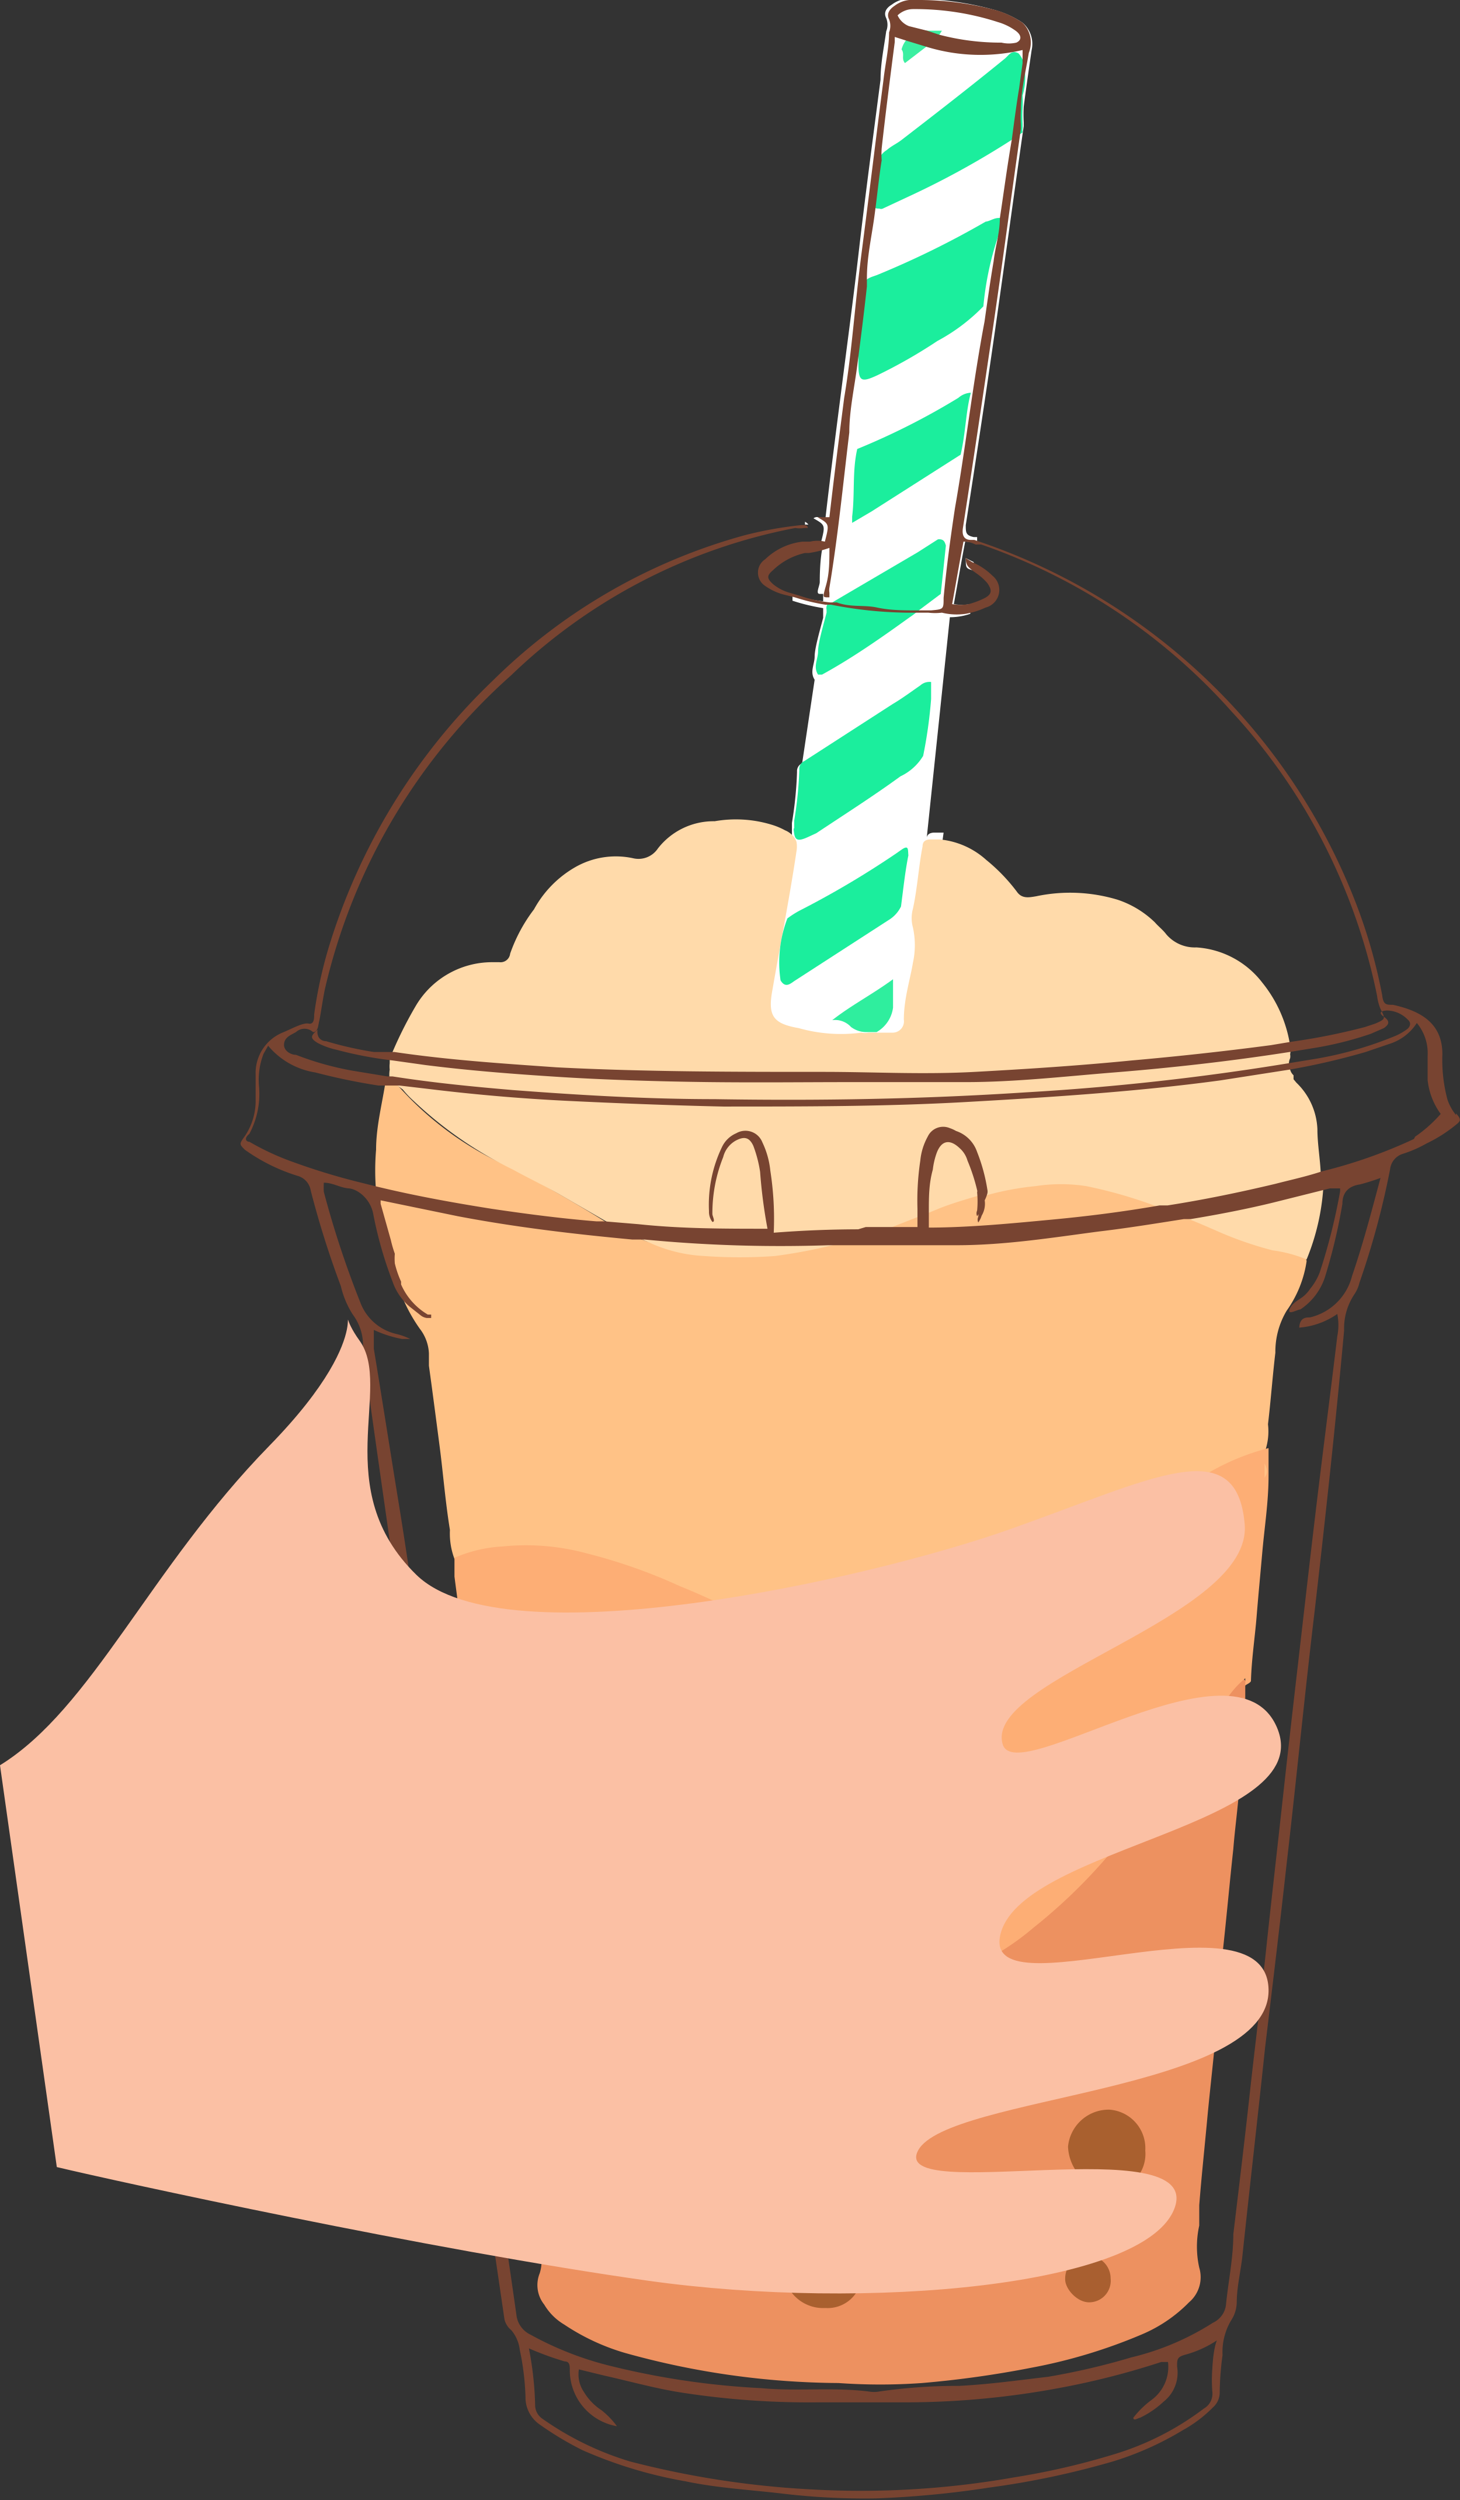 <svg xmlns="http://www.w3.org/2000/svg" viewBox="0 0 25.7 43.99"><rect x="0" y="0" width="25.7" height="43.99" fill="#333333" stroke="none"/><defs><style>.cls-1{fill:#fff;}.cls-2{fill:#ffc286;}.cls-3{fill:#ed9160;}.cls-4{fill:#ffdaaa;}.cls-5{fill:#fdae75;}.cls-6{fill:#1bee9d;}.cls-7{fill:#2fee9e;}.cls-8{fill:#3befa1;}.cls-9{fill:#a9602f;}.cls-10{fill:#a95f30;}.cls-11{fill:#a85f32;}.cls-12{fill:#784431;}.cls-13{fill:#fbc0a4;}</style></defs><g id="Layer_2" data-name="Layer 2"><g id="Layer_1-2" data-name="Layer 1"><path class="cls-1" d="M18.16.88c-.05.34-.1.69-.14,1a2.51,2.51,0,0,0,0,.27s0,0,0,.07c-.17,1.19-.33,2.37-.5,3.56s-.34,2.3-.52,3.46c0,.13,0,.18.14.21l.06,0,0,.13a.46.46,0,0,0-.21-.05c-.07.36-.13.72-.2,1.1a.88.88,0,0,0,.29,0l0,.17a1.09,1.09,0,0,1-.36.06l-.41,3.91c0-.09.06-.12.14-.12h.16L16,19l-3-.36.5-4.13a1.22,1.22,0,0,1,.24.1.36.36,0,0,1,.2.2v-.1s0-.07,0-.11,0-.08,0-.12a6.69,6.69,0,0,0,.09-.9.15.15,0,0,1,.09-.15h0l.22-1.47h0c-.09-.14,0-.27,0-.41s.09-.45.15-.68V10.7h0a3.53,3.53,0,0,1-.54-.13v-.11a2.48,2.48,0,0,0,.54.12v-.13l-.06,0c-.08,0,0-.14,0-.21s0-.42.06-.66a1.89,1.89,0,0,1-.36.09l-.07,0,0-.12h.13a.57.57,0,0,1,.26,0c.08-.31.08-.31-.13-.43.06-.05.14,0,.21,0,.08-.7.17-1.4.26-2.1.11-.87.23-1.75.33-2.62s.25-2,.38-3c0-.28.06-.57.1-.85a.31.31,0,0,0,0-.23c-.05-.1,0-.18.1-.24a.51.51,0,0,1,.36-.1,5.3,5.3,0,0,1,1.43.19A1.72,1.72,0,0,1,18,.4.49.49,0,0,1,18.16.88Z"/><path class="cls-1" d="M14.23,9.23l-.06,0V9.18S14.21,9.2,14.23,9.23Z"/><path class="cls-1" d="M17,9.82l.14.07,0,.15C17,10,17,10,17,9.82Z"/><path class="cls-2" d="M8,27.43a1.27,1.27,0,0,1-.08-.51c-.08-.49-.12-1-.18-1.46s-.13-1-.19-1.43c0-.08,0-.15,0-.22a.76.76,0,0,0-.16-.43,2.86,2.86,0,0,1-.42-.88c-.06-.18-.11-.36-.17-.54a4.76,4.76,0,0,1-.18-1,4.4,4.4,0,0,1,0-.73c0-.41.11-.82.17-1.22l0-.06c.09,0,.13.05.17.1a5.72,5.72,0,0,0,2,1.48c.59.3,1.17.64,1.75,1a4.39,4.39,0,0,0,2.82.53,10.48,10.48,0,0,0,2.81-.78,6.68,6.68,0,0,1,2.11-.53,4.23,4.23,0,0,1,1.36.24,17.79,17.79,0,0,1,1.95.75,7.47,7.47,0,0,0,1,.31c.09,0,.22,0,.24.14a2,2,0,0,1-.35.87,1.4,1.4,0,0,0-.2.74c-.05.42-.08.84-.13,1.26a1.07,1.07,0,0,1-.05.47.33.33,0,0,1-.15.11,6.32,6.32,0,0,0-2,1.16c-.61.44-1.19.93-1.82,1.34a6.47,6.47,0,0,1-2.73.92,4.42,4.42,0,0,1-2.48-.51c-.66-.31-1.33-.61-2-.86a4.62,4.62,0,0,0-3-.23A.22.22,0,0,1,8,27.43Z"/><path class="cls-3" d="M21.92,29.66v.19c0,.07,0,.16,0,.24,0,.44-.07.87-.1,1.3s-.08.76-.11,1.14c-.06.55-.11,1.1-.17,1.66s-.09,1-.13,1.49-.11,1.07-.16,1.61-.1,1-.14,1.51c0,.12,0,.24,0,.36a1.7,1.7,0,0,0,0,.74.58.58,0,0,1-.18.61,2.55,2.55,0,0,1-.82.56,9.35,9.35,0,0,1-1.95.59,17.92,17.92,0,0,1-1.93.27,10.32,10.32,0,0,1-1.47,0A14.23,14.23,0,0,1,11,41.4a3.87,3.87,0,0,1-1.07-.5,1,1,0,0,1-.35-.35A.55.55,0,0,1,9.5,40a.71.71,0,0,0,0-.43c-.11-.85-.23-1.71-.34-2.56S9,35.57,8.91,34.85s-.21-1.46-.29-2.19c-.06-.52-.16-1-.18-1.56,0-.3,0-.32.25-.28a4.72,4.72,0,0,1,2.84,1.56c.42.45.8.94,1.24,1.38A3.83,3.83,0,0,0,15.3,34.9a4.06,4.06,0,0,0,2.46-.75,10.29,10.29,0,0,0,2.31-2.3c.55-.71,1-1.45,1.59-2.15a.81.81,0,0,1,.12-.14s.08-.07.13,0S21.94,29.61,21.92,29.66Z"/><path class="cls-4" d="M23.3,20.73v.05A4,4,0,0,1,23,22.16,2.38,2.38,0,0,0,22.4,22a6.32,6.32,0,0,1-1-.35c-.23-.1-.46-.2-.69-.28h0a1.78,1.78,0,0,0-.29-.12,8.1,8.1,0,0,0-1.3-.38,2.93,2.93,0,0,0-.89,0,5,5,0,0,0-.86.16l-.12,0c-.24.07-.48.14-.71.23l-.17.07-.13.05-.74.29h0l-.69.2h0a9.3,9.3,0,0,1-1.17.23,8.61,8.61,0,0,1-1.24,0,2.62,2.62,0,0,1-.91-.21l-.39-.17h0l-.38-.2h0l-.81-.47c-.29-.17-.59-.31-.88-.47a7,7,0,0,1-1.75-1.21,1.8,1.8,0,0,1-.19-.2L6.86,19h0s0,0,0,0a.57.57,0,0,1,0-.18.49.49,0,0,1,0-.11l0-.08a7,7,0,0,1,.47-.95,1.56,1.56,0,0,1,1.32-.75h.14a.17.17,0,0,0,.19-.15A2.81,2.81,0,0,1,9.4,16a1.91,1.91,0,0,1,.74-.75,1.44,1.44,0,0,1,1-.15.41.41,0,0,0,.44-.17,1.24,1.24,0,0,1,1-.48,2.16,2.16,0,0,1,1,.06,1.22,1.22,0,0,1,.24.1.36.36,0,0,1,.2.2.48.48,0,0,1,0,.17c-.12.81-.28,1.61-.42,2.42-.09.47,0,.61.46.69a2.73,2.73,0,0,0,1.1.08s0,0,0,0a.31.31,0,0,0,.13,0c.07,0,.14,0,.19,0h.24a.2.2,0,0,0,.19-.23c0-.36.11-.7.16-1a1.45,1.45,0,0,0,0-.62s0,0,0,0a.62.62,0,0,1,0-.33c.08-.37.1-.74.17-1.1,0-.09.06-.12.14-.12h.16a1.42,1.42,0,0,1,.82.36,3.19,3.19,0,0,1,.54.56c.09.13.22.1.34.08a2.89,2.89,0,0,1,1.43.06,1.72,1.72,0,0,1,.66.4c.06.07.14.13.2.21a.66.66,0,0,0,.53.23,1.59,1.59,0,0,1,1.16.62,2.32,2.32,0,0,1,.49,1.11.38.38,0,0,1,0,.15.2.2,0,0,1,0,.07.43.43,0,0,1,0,0,.24.24,0,0,0,0,.2.21.21,0,0,0,.06.1l0,.07.05.06a1.2,1.2,0,0,1,.37.82c0,.26.05.53.06.8A.49.49,0,0,1,23.3,20.73Z"/><path class="cls-5" d="M21.92,29.66l0-.13a1.61,1.61,0,0,0-.36.42c-.42.57-.82,1.16-1.25,1.72-.27.35-.55.68-.82,1a9.58,9.58,0,0,1-1.3,1.25,4.5,4.5,0,0,1-2.08,1,3.67,3.67,0,0,1-2.68-.56,4.68,4.68,0,0,1-1.07-1c-.26-.31-.54-.61-.82-.92a5.47,5.47,0,0,0-1-.87,4.37,4.37,0,0,0-1.94-.73c-.09,0-.15,0-.15.12v.12a1.47,1.47,0,0,1-.08-.51c-.08-.47-.12-.94-.18-1.41s-.13-.95-.19-1.42c0-.11,0-.22,0-.33a2.46,2.46,0,0,1,.85-.2,4.08,4.08,0,0,1,1.47.12,9.5,9.5,0,0,1,1.65.58c.7.28,1.36.65,2.07.89a3.9,3.9,0,0,0,.77.16,5.73,5.73,0,0,0,2.65-.47,7.94,7.94,0,0,0,1.88-1.18,20.29,20.29,0,0,1,1.94-1.4,4.15,4.15,0,0,1,1.05-.43v.24c0,.08,0,.17,0,.25,0,.45-.07.89-.11,1.34s-.07.76-.1,1.13-.09.76-.1,1.14C22,29.62,21.93,29.64,21.92,29.66Z"/><path class="cls-6" d="M17.68,3.86a5.43,5.43,0,0,0-.37,1.53A3.29,3.29,0,0,1,16.5,6a8.94,8.94,0,0,1-1.05.6c-.3.14-.34.11-.34-.22,0,0,0-.11,0-.16L15.22,5c0-.11.15-.13.24-.17a15.78,15.78,0,0,0,1.89-.93C17.45,3.89,17.54,3.79,17.68,3.86Z"/><path class="cls-6" d="M18,1.68a1.77,1.77,0,0,1,0,.23,2.51,2.51,0,0,0,0,.27s0,0,0,.07a.31.31,0,0,0,0,.08l-.19.13a15,15,0,0,1-1.82,1l-.45.21a.07.07,0,0,1-.06,0c-.08,0-.09,0-.1-.13,0-.26.07-.51.1-.76a.35.35,0,0,1,.13-.14c.08-.07.17-.11.25-.17.61-.47,1.23-.95,1.83-1.44.07-.06.12-.16.24-.09a.41.41,0,0,1,.07.11A1.09,1.09,0,0,1,18,1.68Z"/><path class="cls-6" d="M16.39,12v.3a8.13,8.13,0,0,1-.14,1,.93.93,0,0,1-.4.36c-.48.35-1,.68-1.48,1l-.13.06c-.17.08-.24.08-.26-.05s0-.07,0-.11,0-.08,0-.12a6.69,6.69,0,0,0,.09-.9.15.15,0,0,1,.09-.15h0l1.55-1c.17-.1.33-.22.49-.33A.24.24,0,0,1,16.39,12Z"/><path class="cls-6" d="M16.91,8,15.34,9,15,9.2s0-.08,0-.11c.05-.4,0-.8.09-1.19A12.42,12.42,0,0,0,16.87,7a.36.36,0,0,1,.22-.09C17,7.24,17,7.61,16.91,8Z"/><path class="cls-6" d="M13.86,16.16a1.64,1.64,0,0,1,.22-.14,16,16,0,0,0,1.69-1l.1-.07c.13-.09.11,0,.12.1-.06.3-.09.6-.13.9a.57.57,0,0,1-.22.24L14,17.25c-.08.05-.17.15-.26,0A2.16,2.16,0,0,1,13.86,16.16Z"/><path class="cls-6" d="M16.65,9.6l-.09.85-.4.3h0a1.67,1.67,0,0,1-.16.12c-.5.36-1,.71-1.53,1,0,0-.05,0-.07,0h0c-.09-.14,0-.27,0-.41s.09-.45.15-.68v-.05a.14.14,0,0,1,0-.06s0-.05.07-.05l.08-.05,1.45-.85.36-.23C16.61,9.48,16.63,9.53,16.65,9.6Z"/><path class="cls-7" d="M15.26,18.16a.45.45,0,0,1-.28-.09.38.38,0,0,0-.33-.12v0c.33-.26.7-.45,1.07-.72l0,.5a.58.58,0,0,1-.29.43Z"/><path class="cls-8" d="M16.58.54a.73.73,0,0,1-.22.24l-.43.33c-.07-.08,0-.16-.06-.24a.44.44,0,0,1,.46-.33Z"/><path class="cls-2" d="M22.26,26c0-.09,0-.17,0-.25C22.3,25.83,22.33,25.91,22.26,26Z"/><path class="cls-5" d="M21.88,30.09c0-.08,0-.17,0-.24A.29.29,0,0,1,21.88,30.09Z"/><path class="cls-9" d="M11.58,40.07a.57.57,0,0,1-.51-.22,1.19,1.19,0,0,1-.36-.7.7.7,0,0,1,.78-.64,1,1,0,0,1,.74.6A.68.68,0,0,1,11.58,40.07Z"/><path class="cls-9" d="M20.16,37.84a.65.65,0,0,1-.64.71.82.82,0,0,1-.72-.78.72.72,0,0,1,.73-.65A.68.68,0,0,1,20.16,37.84Z"/><path class="cls-9" d="M15.17,40a.6.6,0,0,1-.64.61.7.7,0,0,1-.74-.67.63.63,0,0,1,.64-.66A.75.75,0,0,1,15.17,40Z"/><path class="cls-9" d="M17.42,40.1c-.32.06-.7-.34-.69-.66a.77.77,0,0,1,.66-.72.73.73,0,0,1,.67.7A.65.65,0,0,1,17.42,40.1Z"/><path class="cls-10" d="M16.15,37.72a.63.63,0,0,1-.62.64.61.61,0,0,1-.63-.65c0-.31.22-.67.54-.65S16.19,37.3,16.15,37.72Z"/><path class="cls-10" d="M13.67,38a.44.44,0,0,1-.44.45c-.23,0-.37-.16-.37-.42a.43.43,0,0,1,.38-.48A.45.45,0,0,1,13.67,38Z"/><path class="cls-10" d="M19.17,40.51c-.21,0-.43-.24-.42-.42a.4.4,0,0,1,.8,0A.38.38,0,0,1,19.17,40.51Z"/><path class="cls-11" d="M10.85,37.19a.31.31,0,0,1-.26.31.36.36,0,0,1-.36-.34.33.33,0,0,1,.29-.31A.36.36,0,0,1,10.85,37.19Z"/><path class="cls-12" d="M17.38,21a.15.15,0,0,0,0-.07,3.08,3.08,0,0,0-.18-.66.59.59,0,0,0-.37-.37.3.3,0,0,0-.39.15,1.08,1.08,0,0,0-.13.42,4.74,4.74,0,0,0-.05.85l.09,0,0,0c0-.25,0-.49.07-.74a1.31,1.31,0,0,1,.06-.27c.08-.24.23-.28.41-.11a.46.46,0,0,1,.14.22,3.31,3.31,0,0,1,.19.61.13.13,0,0,1,0,.06,1.66,1.66,0,0,1,0,.32.12.12,0,0,0,0,.1.41.41,0,0,0,.07-.32A.59.59,0,0,0,17.38,21Zm3.05.26c-.63.11-1.26.19-1.9.25s-1.44.14-2.18.14l0-.32v-.07l0,0-.09,0v.06c0,.1,0,.2,0,.3h-1l-.4.12-.4.1h.32c.64,0,1.29,0,1.93,0,.84,0,1.66-.13,2.49-.24.51-.06,1-.14,1.51-.22A1.78,1.78,0,0,0,20.43,21.23ZM17.38,21l-.12,0a1.66,1.66,0,0,1,0,.32.12.12,0,0,0,0,.1.41.41,0,0,0,.07-.32A.59.59,0,0,0,17.38,21Zm0,0a.15.15,0,0,0,0-.07,3.08,3.08,0,0,0-.18-.66.59.59,0,0,0-.37-.37.3.3,0,0,0-.39.15,1.08,1.08,0,0,0-.13.42,4.74,4.74,0,0,0-.05.85l.09,0,0,0c0-.25,0-.49.07-.74a1.31,1.31,0,0,1,.06-.27c.08-.24.23-.28.41-.11a.46.46,0,0,1,.14.22,3.31,3.31,0,0,1,.19.61.13.13,0,0,1,0,.06,1.66,1.66,0,0,1,0,.32.12.12,0,0,0,0,.1.41.41,0,0,0,.07-.32A.59.59,0,0,0,17.38,21Zm3.05.26c-.63.11-1.26.19-1.9.25s-1.44.14-2.18.14l0-.32v-.07l0,0-.09,0v.06c0,.1,0,.2,0,.3h-1l-.4.12-.4.1h.32c.64,0,1.29,0,1.93,0,.84,0,1.66-.13,2.49-.24.51-.06,1-.14,1.51-.22A1.78,1.78,0,0,0,20.43,21.23ZM17.38,21a.15.15,0,0,0,0-.07,3.08,3.08,0,0,0-.18-.66.59.59,0,0,0-.37-.37.3.3,0,0,0-.39.15,1.08,1.08,0,0,0-.13.42,4.74,4.74,0,0,0-.05.85l.09,0,0,0c0-.25,0-.49.07-.74a1.31,1.31,0,0,1,.06-.27c.08-.24.23-.28.41-.11a.46.46,0,0,1,.14.22,3.31,3.31,0,0,1,.19.61.13.13,0,0,1,0,.06,1.66,1.66,0,0,1,0,.32.12.12,0,0,0,0,.1.41.41,0,0,0,.07-.32A.59.59,0,0,0,17.38,21Zm3.05.26c-.63.11-1.26.19-1.9.25s-1.44.14-2.18.14l0-.32v-.07l0,0-.09,0v.06c0,.1,0,.2,0,.3h-1l-.4.12-.4.1h.32c.64,0,1.29,0,1.93,0,.84,0,1.66-.13,2.49-.24.51-.06,1-.14,1.51-.22A1.78,1.78,0,0,0,20.43,21.23ZM17.38,21a.15.15,0,0,0,0-.07,3.08,3.08,0,0,0-.18-.66.59.59,0,0,0-.37-.37.3.3,0,0,0-.39.15,1.08,1.08,0,0,0-.13.42,4.74,4.74,0,0,0-.05.85l.09,0,0,0c0-.25,0-.49.07-.74a1.31,1.31,0,0,1,.06-.27c.08-.24.23-.28.41-.11a.46.46,0,0,1,.14.22,3.31,3.31,0,0,1,.19.61.13.13,0,0,1,0,.06,1.66,1.66,0,0,1,0,.32.12.12,0,0,0,0,.1.41.41,0,0,0,.07-.32A.59.59,0,0,0,17.38,21Zm3.05.26c-.63.11-1.26.19-1.9.25s-1.44.14-2.18.14l0-.32v-.07l0,0-.09,0v.06c0,.1,0,.2,0,.3h-1a3,3,0,0,1-.4.12l-.4.1h.32c.64,0,1.29,0,1.93,0,.84,0,1.66-.13,2.49-.24.51-.06,1-.14,1.51-.22A1.78,1.78,0,0,0,20.43,21.23Zm5.2-1.64a.89.89,0,0,1-.15-.27,2.69,2.69,0,0,1-.09-.8c0-.54-.37-.76-.87-.87-.12,0-.17,0-.19-.17a9.26,9.26,0,0,0-.44-1.56A10.85,10.85,0,0,0,17.15,9.5l-.06,0c-.12,0-.16-.08-.14-.21.18-1.16.35-2.31.52-3.46s.33-2.37.5-3.56c0,0,0,0,0-.07a2.51,2.51,0,0,1,0-.27c0-.34.09-.69.14-1A.49.49,0,0,0,18,.4a1.72,1.72,0,0,0-.43-.21A5.3,5.3,0,0,0,16.11,0a.51.51,0,0,0-.36.1c-.09.06-.15.14-.1.24a.31.31,0,0,1,0,.23c0,.28-.07.57-.1.85-.13,1-.25,2-.38,3S15,6.17,14.86,7c-.09.7-.18,1.4-.26,2.1-.07,0-.15,0-.21,0,.21.12.21.12.13.43a.57.57,0,0,0-.26,0h-.13a1.13,1.13,0,0,0-.66.31.28.28,0,0,0,0,.47,1,1,0,0,0,.32.15l.2.05a3.53,3.53,0,0,0,.54.13h0l.1,0a7.29,7.29,0,0,0,1.31.14h.4a1,1,0,0,0,.24,0A1.09,1.09,0,0,0,17,10.8a1.42,1.42,0,0,0,.35-.11.32.32,0,0,0,.12-.56,1.13,1.13,0,0,0-.36-.24L17,9.82c0,.13.05.16.12.22l.07.05a1,1,0,0,1,.19.17c.09.13.08.2-.06.27a1.48,1.48,0,0,1-.27.1.88.88,0,0,1-.29,0c.07-.38.13-.74.2-1.1a.46.46,0,0,1,.21.05l.1,0a10.49,10.49,0,0,1,4.41,2.94,10.43,10.43,0,0,1,2.56,5,.86.86,0,0,0,.06.23c.09.18.09.18-.09.26l-.18.06a11.07,11.07,0,0,1-1.3.26l-.36.06q-1.21.16-2.46.27c-.91.09-1.83.15-2.75.2s-1.78,0-2.67,0c-1.56,0-3.13,0-4.69-.08-1-.07-1.91-.13-2.86-.27l-.36,0a6.34,6.34,0,0,1-.84-.19c-.09,0-.17-.07-.15-.2-.13.11-.13.15,0,.23a1.31,1.31,0,0,0,.33.12,7,7,0,0,0,1,.19l.57.08c.79.1,1.58.16,2.37.21s1.76.08,2.64.09,1.67,0,2.5,0c.68,0,1.35,0,2,0,.87,0,1.74-.1,2.61-.17,1-.08,2.07-.2,3.09-.36l.43-.07a6.07,6.07,0,0,0,1-.25l.23-.1c.07-.05.13-.11,0-.2s0-.11.06-.11a.52.52,0,0,1,.36.16c.06.05.05.11,0,.16a1,1,0,0,1-.25.14,6.5,6.5,0,0,1-1.37.39l-.49.08a44.2,44.2,0,0,1-4.61.51c-1.83.12-3.65.15-5.48.12-1.18,0-2.37-.07-3.55-.16-.71-.06-1.42-.13-2.12-.24H6.82l-.61-.1a5.29,5.29,0,0,1-1-.28c-.09,0-.22-.07-.21-.19s.12-.16.21-.21a.22.22,0,0,1,.3,0c.09,0,.09-.12.11-.2s.06-.37.1-.56A10.57,10.57,0,0,1,9,11.88a9.89,9.89,0,0,1,5-2.59.47.47,0,0,0,.16,0l.06,0s0-.05-.06-.05h-.06a6.76,6.76,0,0,0-1,.18,10.1,10.1,0,0,0-4.43,2.56,10.87,10.87,0,0,0-2.89,4.71,7.74,7.74,0,0,0-.25,1.16c0,.07,0,.18-.1.16s-.31.1-.46.16a.77.77,0,0,0-.47.74c0,.15,0,.3,0,.45a1.11,1.11,0,0,1-.19.63c-.1.14-.1.14,0,.24a3.23,3.23,0,0,0,.93.46.32.32,0,0,1,.23.26A16.43,16.43,0,0,0,6,22.63a1.6,1.6,0,0,0,.21.5.9.9,0,0,1,.18.51c0,.32.07.65.12,1,.16,1.15.33,2.31.49,3.46.2,1.35.39,2.69.59,4l.6,4,.69,4.71A.35.35,0,0,0,9,41a.65.65,0,0,1,.15.35,4.59,4.59,0,0,1,.1.82.58.58,0,0,0,.25.49,5.73,5.73,0,0,0,.75.45,7.8,7.8,0,0,0,1.82.55c.57.12,1.16.15,1.74.22a12.25,12.25,0,0,0,1.6.08,16.94,16.94,0,0,0,2-.19,14.83,14.83,0,0,0,2.18-.46,5.44,5.44,0,0,0,1.23-.55,2.31,2.31,0,0,0,.53-.4.35.35,0,0,0,.12-.25,5.16,5.16,0,0,1,.05-.67,1.09,1.09,0,0,1,.15-.61.6.6,0,0,0,.1-.31c0-.28.07-.55.1-.83.13-1.22.27-2.44.4-3.67.13-1.08.26-2.16.38-3.24.17-1.47.32-3,.49-4.42.19-1.65.37-3.3.52-4.95a1.08,1.08,0,0,1,.19-.65.64.64,0,0,0,.08-.19,14.34,14.34,0,0,0,.54-2,.32.32,0,0,1,.23-.27,2.13,2.13,0,0,0,.41-.18,2.55,2.55,0,0,0,.52-.33C25.72,19.72,25.72,19.69,25.63,19.59ZM16.08.16a4.73,4.73,0,0,1,1.49.23,1,1,0,0,1,.32.16c.1.08.09.16,0,.2a.57.57,0,0,1-.26,0A4.26,4.26,0,0,1,16.53.61L16.32.54s0,0,0,0L16,.46A.37.37,0,0,1,15.8.27.4.4,0,0,1,16.08.16Zm.73,8.78c-.08.53-.15,1.05-.2,1.58,0,.2,0,.2-.22.22h-.24c-.24,0-.48,0-.71-.05s-.47,0-.71-.09h0l-.12,0h0a2.48,2.48,0,0,1-.54-.12l-.17-.05a.8.8,0,0,1-.29-.15c-.11-.1-.12-.15,0-.25a1.18,1.18,0,0,1,.56-.3l.07,0a1.89,1.89,0,0,0,.36-.09c0,.24,0,.45-.06.66s-.05.2,0,.21l.06,0h0l0-.08a.28.28,0,0,1,0-.09c.15-.9.24-1.82.35-2.73,0-.39.09-.79.14-1.18v0c.06-.46.12-.93.17-1.39,0,0,0-.1,0-.15,0-.36.08-.71.13-1.07s.08-.69.13-1a1.49,1.49,0,0,1,0-.21c.07-.63.15-1.25.23-1.87,0,0,0,0,0-.09l.22.07.36.11A3.24,3.24,0,0,0,18,.88l0,.23-.06.44c-.05.3-.09.61-.13.91-.08.46-.14.92-.21,1.38h0c0,.26-.08.5-.11.76,0,0,0,0,0,0-.06.35-.11.71-.16,1.06C17.12,6.77,17,7.86,16.81,8.94Zm4.53,32.74a2.69,2.69,0,0,0,0,.4.3.3,0,0,1-.15.3,5,5,0,0,1-1.6.81,12.9,12.9,0,0,1-1.74.4,15.5,15.5,0,0,1-3.6.21,16,16,0,0,1-3.16-.49,5.36,5.36,0,0,1-1.54-.75.29.29,0,0,1-.13-.24,5.88,5.88,0,0,0-.11-1,5.33,5.33,0,0,0,.63.23c.08,0,.09.06.09.14a1,1,0,0,0,.83,1,1.45,1.45,0,0,0-.27-.28,1,1,0,0,1-.31-.32.55.55,0,0,1-.09-.4l.45.11c.45.1.91.23,1.37.3a14.7,14.7,0,0,0,2.39.17l1.57,0a14.82,14.82,0,0,0,2.82-.28,13.81,13.81,0,0,0,1.65-.43l.12,0a.72.72,0,0,1-.28.66,1.67,1.67,0,0,0-.33.32c0,.07.09,0,.12,0a1.65,1.65,0,0,0,.41-.28.65.65,0,0,0,.24-.62c0-.13,0-.17.15-.21a1.92,1.92,0,0,0,.55-.25C21.37,41.31,21.35,41.5,21.34,41.68Zm3-21.1c-.17.63-.33,1.26-.54,1.87a1,1,0,0,1-.74.73c-.07,0-.18,0-.19.18a1.36,1.36,0,0,0,.67-.24,1,1,0,0,1,0,.39c-.12,1-.25,2-.37,3s-.22,1.89-.33,2.84-.19,1.66-.28,2.48-.19,1.69-.28,2.54-.19,1.64-.28,2.46-.19,1.65-.29,2.48c0,.42-.09.84-.13,1.25a.4.4,0,0,1-.23.31,4.7,4.7,0,0,1-1.44.61,12.35,12.35,0,0,1-1.46.34c-.52.06-1,.13-1.56.16a9.69,9.69,0,0,0-1.42.1.49.49,0,0,1-.17,0c-.63-.08-1.27,0-1.9-.06a13.89,13.89,0,0,1-2.65-.39,5.74,5.74,0,0,1-1.41-.55.44.44,0,0,1-.25-.35c-.19-1.35-.4-2.7-.6-4.05S8.13,34.27,8,33l-.54-3.62c-.15-1-.29-2-.44-2.92s-.29-1.82-.44-2.73c0-.1,0-.2,0-.33a2.07,2.07,0,0,0,.5.16l.14,0s0,0,0,0,0,0,0,0a1.06,1.06,0,0,0-.25-.09.89.89,0,0,1-.63-.56,16.93,16.93,0,0,1-.64-1.94,1.56,1.56,0,0,1,0-.16c.16,0,.29.09.44.1s.38.18.43.45a7,7,0,0,0,.34,1.19,1,1,0,0,0,.3.44l.19.15a.22.22,0,0,0,.11.05,0,0,0,0,0,.08,0s0,0,0-.06l-.06,0a1.15,1.15,0,0,1-.47-.53s0,0,0-.05a1.73,1.73,0,0,1-.11-.32,1,1,0,0,1,0-.17,2.17,2.17,0,0,1-.07-.24l-.18-.64s0,0,0-.06l0,0h0l1.36.28c1,.19,2,.31,3.07.41h.05l.17,0a24.9,24.9,0,0,0,3.23.1h.33c.64,0,1.29,0,1.93,0,.84,0,1.66-.13,2.49-.24.51-.06,1-.14,1.51-.22h0l.12,0c.49-.08,1-.18,1.45-.29l1-.25.13,0h.05s0,0,0,.05a10.32,10.32,0,0,1-.36,1.43,1.05,1.05,0,0,1-.17.29h0a.57.57,0,0,1-.13.14c-.08.06-.19.11-.23.22s.14,0,.19,0l0,0a1.09,1.09,0,0,0,.43-.56,9.82,9.82,0,0,0,.31-1.3c0-.19.1-.31.31-.34a3.86,3.86,0,0,0,.48-.16C24.38,20.5,24.36,20.54,24.36,20.58Zm.55-.54a8.67,8.67,0,0,1-1.62.57c-.27.09-.55.15-.82.22-.63.15-1.26.28-1.9.38l-.14,0c-.63.11-1.26.19-1.9.25s-1.44.14-2.18.14l0-.32v-.07c0-.25,0-.49.07-.74a1.31,1.31,0,0,1,.06-.27c.08-.24.23-.28.41-.11a.46.46,0,0,1,.14.22,3.31,3.31,0,0,1,.19.61.13.13,0,0,1,0,.06,1.66,1.66,0,0,1,0,.32.12.12,0,0,0,0,.1.41.41,0,0,0,.07-.32.59.59,0,0,0,0-.13.15.15,0,0,0,0-.07,3.08,3.08,0,0,0-.18-.66.59.59,0,0,0-.37-.37.3.3,0,0,0-.39.15,1.08,1.08,0,0,0-.13.42,4.74,4.74,0,0,0-.05.85v.06c0,.1,0,.2,0,.3h-1q-.77,0-1.53.06a5.52,5.52,0,0,0-.06-1.09,1.5,1.5,0,0,0-.14-.5.32.32,0,0,0-.46-.16.49.49,0,0,0-.25.24,2.34,2.34,0,0,0-.23,1.13.29.29,0,0,0,.06.19c.06,0,0-.1,0-.14a2.65,2.65,0,0,1,.19-1,.46.46,0,0,1,.22-.29c.15-.08.24-.06.31.09a2.22,2.22,0,0,1,.12.46,9,9,0,0,0,.13,1c-.77,0-1.52,0-2.27-.08l-.6-.05h-.14c-.62-.05-1.23-.13-1.84-.22-.76-.12-1.52-.26-2.26-.45a11.49,11.49,0,0,1-1.23-.37,4.58,4.58,0,0,1-.78-.36c-.06,0-.1-.06,0-.14a1.5,1.5,0,0,0,.17-.83,1.26,1.26,0,0,1,.08-.58l.08-.14a1.35,1.35,0,0,0,.83.47,10.94,10.94,0,0,0,1.11.23l.26,0,.11,0,.51.06c.82.1,1.63.17,2.45.21s1.82.08,2.74.1c1.43,0,2.86,0,4.28-.08s3-.18,4.47-.38l1.22-.19a12.38,12.38,0,0,0,1.34-.31l.41-.14a.89.89,0,0,0,.49-.37.83.83,0,0,1,.19.58c0,.14,0,.28,0,.42a1.23,1.23,0,0,0,.23.6A2.4,2.4,0,0,1,24.91,20Zm-4.48,1.19c-.63.11-1.26.19-1.9.25s-1.44.14-2.18.14l0-.32v-.07l0,0-.09,0v.06c0,.1,0,.2,0,.3h-1l-.4.12-.4.1h.32c.64,0,1.29,0,1.93,0,.84,0,1.66-.13,2.49-.24.51-.06,1-.14,1.51-.22A1.78,1.78,0,0,0,20.43,21.23ZM17.38,21a.15.15,0,0,0,0-.07,3.08,3.08,0,0,0-.18-.66.59.59,0,0,0-.37-.37.3.3,0,0,0-.39.15,1.08,1.08,0,0,0-.13.42,4.74,4.74,0,0,0-.05.85l.09,0,0,0c0-.25,0-.49.07-.74a1.31,1.31,0,0,1,.06-.27c.08-.24.23-.28.41-.11a.46.46,0,0,1,.14.22,3.31,3.31,0,0,1,.19.61.13.13,0,0,1,0,.06,1.66,1.66,0,0,1,0,.32.12.12,0,0,0,0,.1.41.41,0,0,0,.07-.32A.59.59,0,0,0,17.38,21Zm3.05.26c-.63.11-1.26.19-1.9.25s-1.44.14-2.18.14l0-.32v-.07l0,0-.09,0v.06c0,.1,0,.2,0,.3h-1l-.4.12-.4.1h.32c.64,0,1.29,0,1.93,0,.84,0,1.66-.13,2.49-.24.51-.06,1-.14,1.51-.22A1.78,1.78,0,0,0,20.43,21.23ZM17.38,21a.15.15,0,0,0,0-.07,3.08,3.08,0,0,0-.18-.66.59.59,0,0,0-.37-.37.3.3,0,0,0-.39.15,1.08,1.08,0,0,0-.13.42,4.74,4.74,0,0,0-.05.85l.09,0,0,0c0-.25,0-.49.07-.74a1.31,1.31,0,0,1,.06-.27c.08-.24.23-.28.41-.11a.46.46,0,0,1,.14.22,3.31,3.31,0,0,1,.19.61.13.13,0,0,1,0,.06,1.66,1.66,0,0,1,0,.32.12.12,0,0,0,0,.1.41.41,0,0,0,.07-.32A.59.59,0,0,0,17.38,21Zm3.05.26c-.63.11-1.26.19-1.9.25s-1.44.14-2.18.14l0-.32v-.07l0,0-.09,0v.06c0,.1,0,.2,0,.3h-1l-.4.12-.4.1h.32c.64,0,1.29,0,1.93,0,.84,0,1.66-.13,2.49-.24.51-.06,1-.14,1.51-.22A1.78,1.78,0,0,0,20.43,21.23ZM17.38,21a.15.15,0,0,0,0-.07,3.08,3.08,0,0,0-.18-.66.59.59,0,0,0-.37-.37.3.3,0,0,0-.39.15,1.08,1.08,0,0,0-.13.42,4.74,4.74,0,0,0-.05.85l.09,0,0,0c0-.25,0-.49.07-.74a1.31,1.31,0,0,1,.06-.27c.08-.24.23-.28.41-.11a.46.46,0,0,1,.14.22,3.31,3.31,0,0,1,.19.61.13.13,0,0,1,0,.06,1.66,1.66,0,0,1,0,.32.12.12,0,0,0,0,.1.41.41,0,0,0,.07-.32A.59.59,0,0,0,17.38,21Z"/><path class="cls-13" d="M0,31.06c1.62-1,2.63-3.46,4.74-5.62s1-2.67,1.59-1.85-.55,2.61,1,4.12,7.92.09,10.44-.8,4-1.73,4.14-.09-4.6,2.72-4.26,3.87c.23.8,4.11-2,4.83-.29S18.06,32.49,17.62,34s4.66-.81,4.71,1-5.66,1.87-6.17,2.84,5-.39,4.52,1-5.43,1.83-9.27,1.29S2,38.37,1,38.13Z"/></g></g></svg>